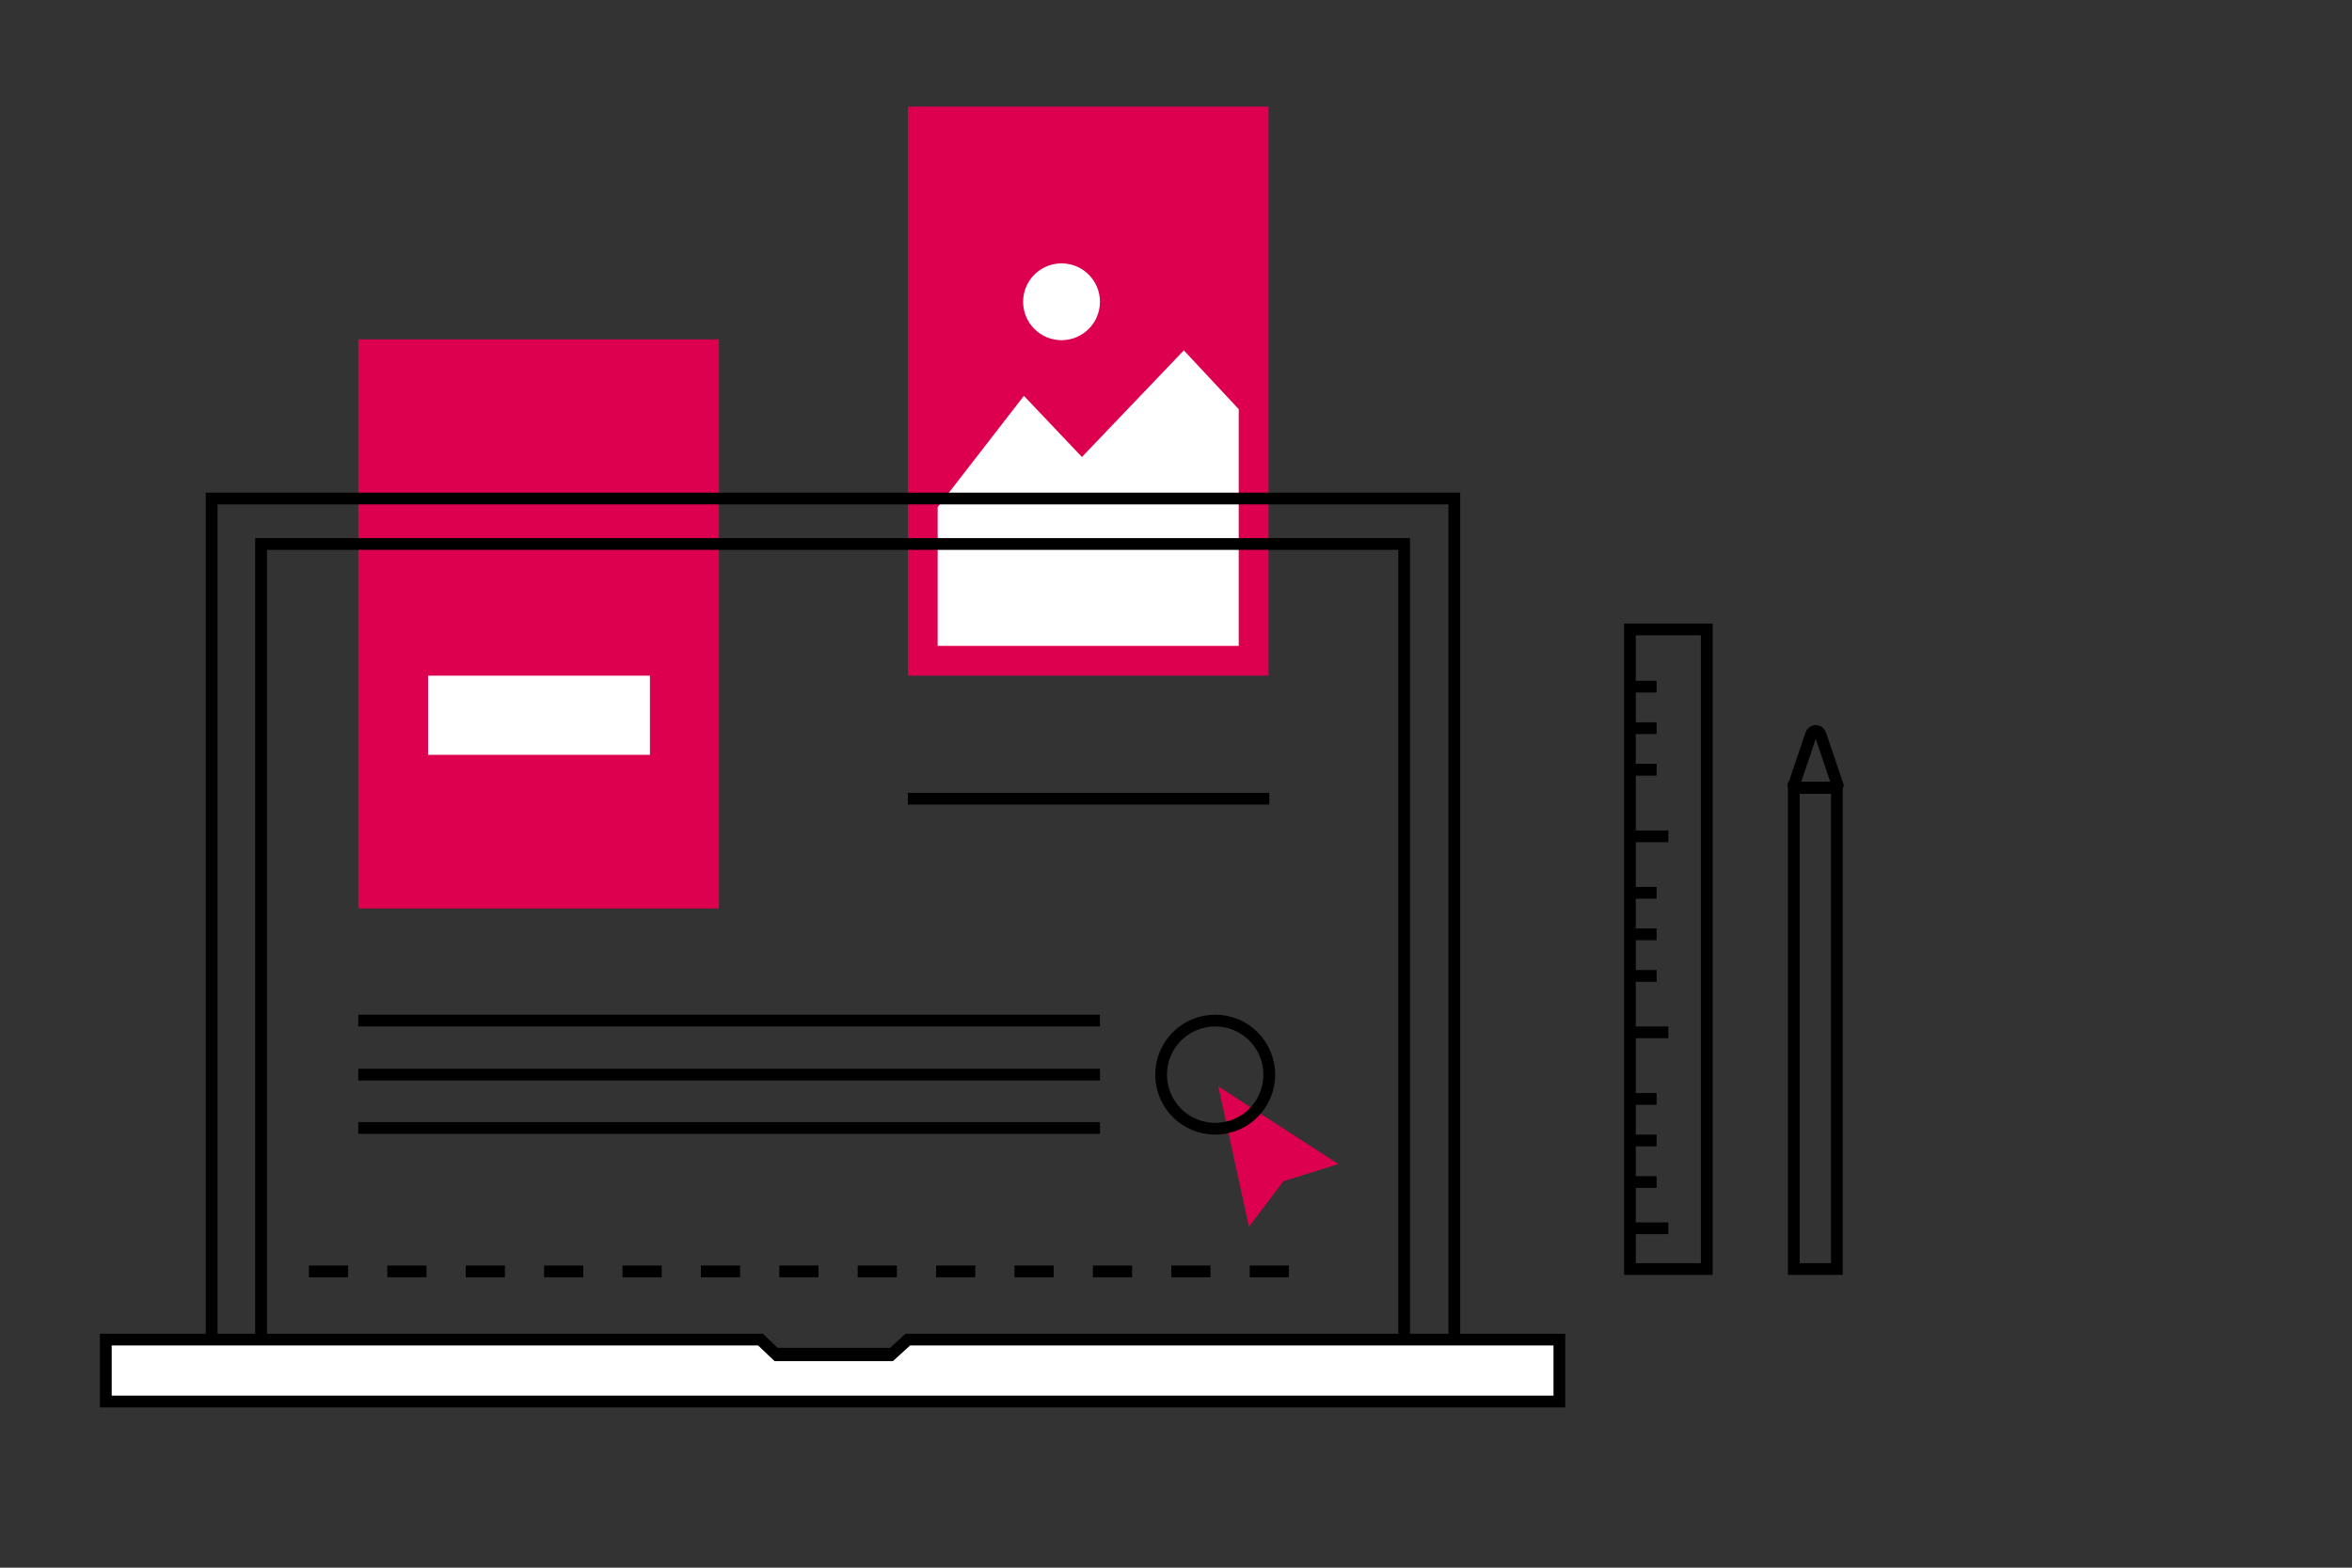 <svg xmlns="http://www.w3.org/2000/svg" viewBox="0 0 300 200"><rect x="0" y="0" width="300" height="200" fill="#333333" stroke="none"/><path d="m163.7 150.7 7-2.2-15.3-9.9 3.9 17.9z" fill="#dd004e"/><path d="m115.8 13.6h46v72.6h-46z" fill="#dd004e"/><path d="m119.6 64.7 11-14.2 7.4 7.8 13-13.6 7 7.5v30.2h-38.4v-17.5" fill="#fff"/><circle cx="135.4" cy="38.5" fill="#fff" r="4.9"/><path d="m45.7 43.3h46v72.6h-46z" fill="#dd004e"/><path d="m228.8 100.5h5.5v61.4h-5.5z" fill="none" stroke="#000" stroke-miterlimit="10" stroke-width="1.5"/><path d="m234.5 100.5-2.3-6.8c-.2-.6-1-.6-1.2 0l-2.3 6.8z" fill="none" stroke="#000" stroke-linejoin="bevel" stroke-miterlimit="10" stroke-width="1.5"/><path d="m33.3 69.4h145.8v103.3h-145.8z" fill="none" stroke="#000" stroke-miterlimit="10" stroke-width="1.5"/><path d="m27 63.6h158.5v109.2h-158.5z" fill="none" stroke="#000" stroke-miterlimit="10" stroke-width="1.5"/><path d="m54.6 86.2h28.3v10.1h-28.3z" fill="#fff"/><g stroke="#000" stroke-miterlimit="10" stroke-width="1.5"><path d="m115.8 101.9h46.1" fill="none"/><path d="m45.7 130.2h94.6" fill="none"/><circle cx="155" cy="137.1" fill="none" r="6.9"/><path d="m45.7 137.1h94.6" fill="none"/><path d="m45.7 143.9h94.6" fill="none"/><path d="m198.9 178.8h-185.4v-7.9h83.5l2.1 2h14.5l2.2-2h83.1z" fill="#fff"/><path d="m207.9 80.3h9.8v81.6h-9.8z" fill="none"/><path d="m212.8 156.7h-5.4" fill="none"/><path d="m211.3 150.8h-3.4" fill="none"/><path d="m211.3 145.5h-3.4" fill="none"/><path d="m211.3 140.2h-3.4" fill="none"/><path d="m211.3 124.5h-3.4" fill="none"/><path d="m211.3 119.2h-3.4" fill="none"/><path d="m211.3 113.9h-3.4" fill="none"/><path d="m211.3 98.2h-3.4" fill="none"/><path d="m211.3 92.9h-3.4" fill="none"/><path d="m211.3 87.6h-3.4" fill="none"/><path d="m212.8 131.7h-5.4" fill="none"/><path d="m212.8 106.7h-5.4" fill="none"/><path d="m39.4 162.2h128.7" fill="none" stroke-dasharray="5"/></g><script xmlns=""/></svg>